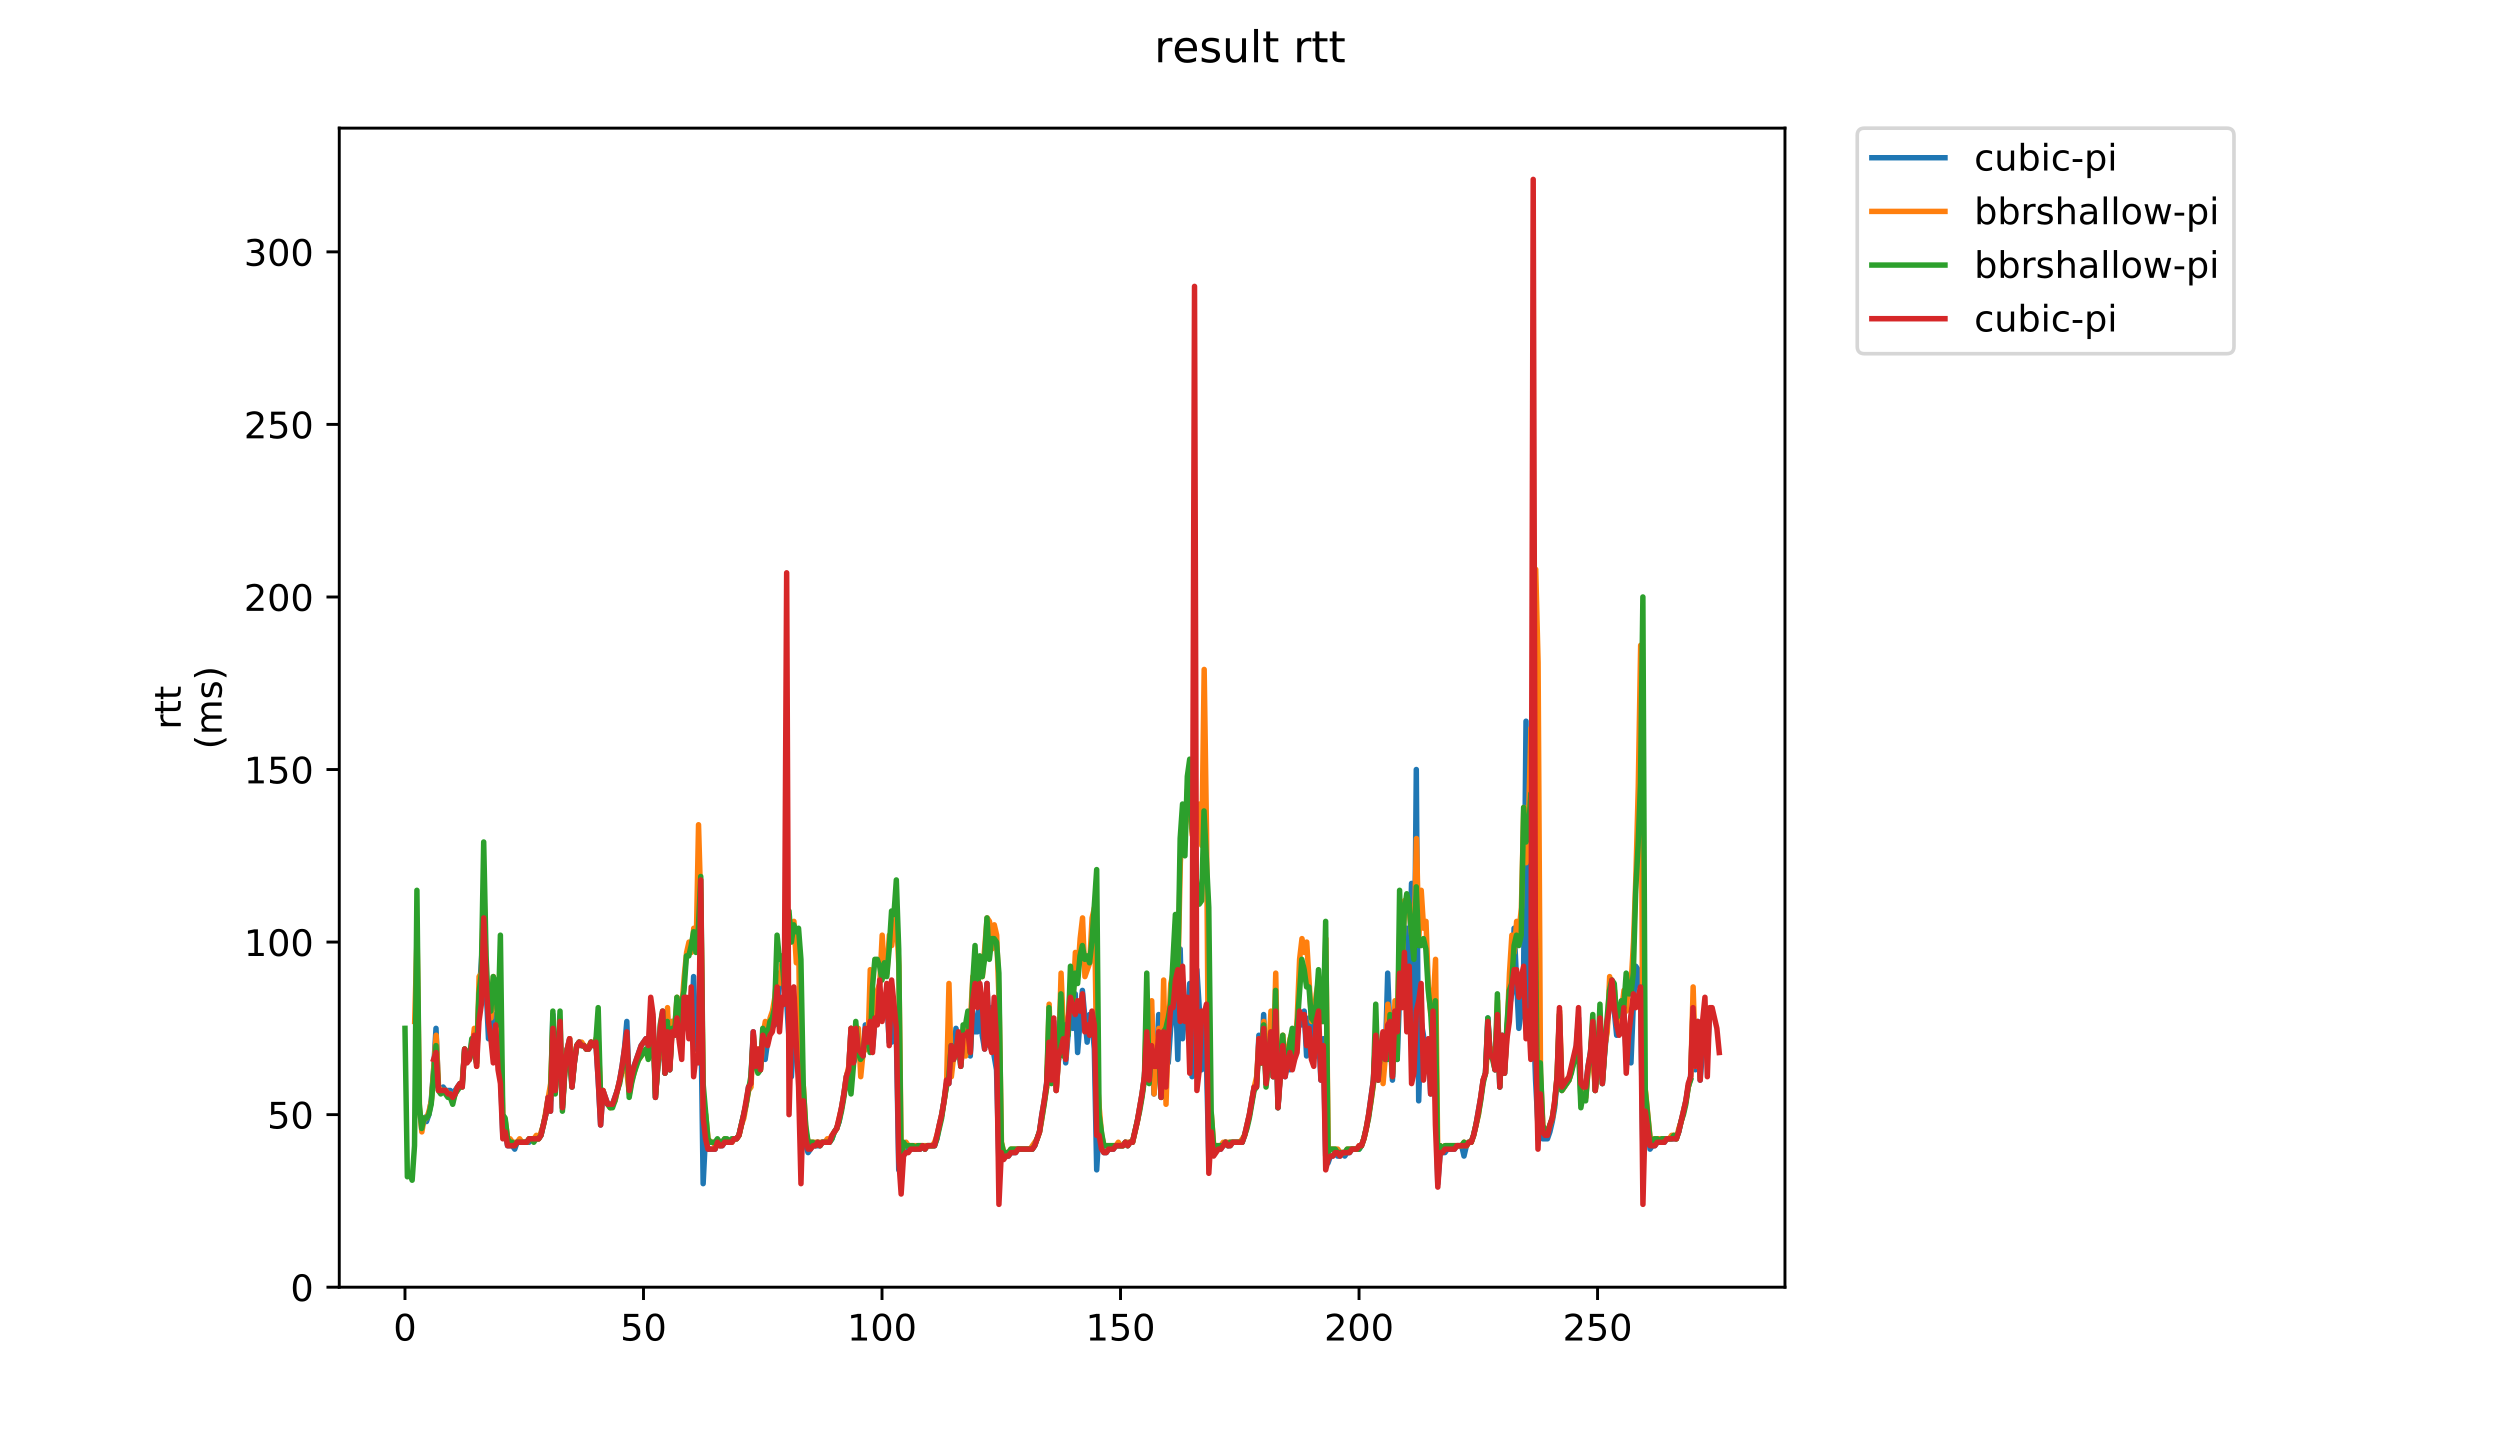 <?xml version="1.0" encoding="utf-8" standalone="no"?>
<!DOCTYPE svg PUBLIC "-//W3C//DTD SVG 1.1//EN"
  "http://www.w3.org/Graphics/SVG/1.1/DTD/svg11.dtd">
<!-- Created with matplotlib (https://matplotlib.org/) -->
<svg height="396pt" version="1.1" viewBox="0 0 684 396" width="684pt" xmlns="http://www.w3.org/2000/svg" xmlns:xlink="http://www.w3.org/1999/xlink">
 <defs>
  <style type="text/css">
*{stroke-linecap:butt;stroke-linejoin:round;}
  </style>
 </defs>
 <g id="figure_1">
  <g id="patch_1">
   <path d="M 0 396 
L 684 396 
L 684 0 
L 0 0 
z
" style="fill:#ffffff;"/>
  </g>
  <g id="axes_1">
   <g id="patch_2">
    <path d="M 92.824 352.174 
L 488.365 352.174 
L 488.365 35.062 
L 92.824 35.062 
z
" style="fill:#ffffff;"/>
   </g>
   <g id="matplotlib.axis_1">
    <g id="xtick_1">
     <g id="line2d_1">
      <defs>
       <path d="M 0 0 
L 0 3.5 
" id="ma189f70951" style="stroke:#000000;stroke-width:0.8;"/>
      </defs>
      <g>
       <use style="stroke:#000000;stroke-width:0.8;" x="110.803" xlink:href="#ma189f70951" y="352.174"/>
      </g>
     </g>
     <g id="text_1">
      <!-- 0 -->
      <defs>
       <path d="M 31.781 66.406 
Q 24.172 66.406 20.328 58.906 
Q 16.5 51.422 16.5 36.375 
Q 16.5 21.391 20.328 13.891 
Q 24.172 6.391 31.781 6.391 
Q 39.453 6.391 43.281 13.891 
Q 47.125 21.391 47.125 36.375 
Q 47.125 51.422 43.281 58.906 
Q 39.453 66.406 31.781 66.406 
z
M 31.781 74.219 
Q 44.047 74.219 50.516 64.516 
Q 56.984 54.828 56.984 36.375 
Q 56.984 17.969 50.516 8.266 
Q 44.047 -1.422 31.781 -1.422 
Q 19.531 -1.422 13.062 8.266 
Q 6.594 17.969 6.594 36.375 
Q 6.594 54.828 13.062 64.516 
Q 19.531 74.219 31.781 74.219 
z
" id="DejaVuSans-48"/>
      </defs>
      <g transform="translate(107.622 366.773)scale(0.1 -0.1)">
       <use xlink:href="#DejaVuSans-48"/>
      </g>
     </g>
    </g>
    <g id="xtick_2">
     <g id="line2d_2">
      <g>
       <use style="stroke:#000000;stroke-width:0.8;" x="176.061" xlink:href="#ma189f70951" y="352.174"/>
      </g>
     </g>
     <g id="text_2">
      <!-- 50 -->
      <defs>
       <path d="M 10.797 72.906 
L 49.516 72.906 
L 49.516 64.594 
L 19.828 64.594 
L 19.828 46.734 
Q 21.969 47.469 24.109 47.828 
Q 26.266 48.188 28.422 48.188 
Q 40.625 48.188 47.75 41.5 
Q 54.891 34.812 54.891 23.391 
Q 54.891 11.625 47.562 5.094 
Q 40.234 -1.422 26.906 -1.422 
Q 22.312 -1.422 17.547 -0.641 
Q 12.797 0.141 7.719 1.703 
L 7.719 11.625 
Q 12.109 9.234 16.797 8.062 
Q 21.484 6.891 26.703 6.891 
Q 35.156 6.891 40.078 11.328 
Q 45.016 15.766 45.016 23.391 
Q 45.016 31 40.078 35.438 
Q 35.156 39.891 26.703 39.891 
Q 22.75 39.891 18.812 39.016 
Q 14.891 38.141 10.797 36.281 
z
" id="DejaVuSans-53"/>
      </defs>
      <g transform="translate(169.698 366.773)scale(0.1 -0.1)">
       <use xlink:href="#DejaVuSans-53"/>
       <use x="63.623" xlink:href="#DejaVuSans-48"/>
      </g>
     </g>
    </g>
    <g id="xtick_3">
     <g id="line2d_3">
      <g>
       <use style="stroke:#000000;stroke-width:0.8;" x="241.319" xlink:href="#ma189f70951" y="352.174"/>
      </g>
     </g>
     <g id="text_3">
      <!-- 100 -->
      <defs>
       <path d="M 12.406 8.297 
L 28.516 8.297 
L 28.516 63.922 
L 10.984 60.406 
L 10.984 69.391 
L 28.422 72.906 
L 38.281 72.906 
L 38.281 8.297 
L 54.391 8.297 
L 54.391 0 
L 12.406 0 
z
" id="DejaVuSans-49"/>
      </defs>
      <g transform="translate(231.775 366.773)scale(0.1 -0.1)">
       <use xlink:href="#DejaVuSans-49"/>
       <use x="63.623" xlink:href="#DejaVuSans-48"/>
       <use x="127.246" xlink:href="#DejaVuSans-48"/>
      </g>
     </g>
    </g>
    <g id="xtick_4">
     <g id="line2d_4">
      <g>
       <use style="stroke:#000000;stroke-width:0.8;" x="306.576" xlink:href="#ma189f70951" y="352.174"/>
      </g>
     </g>
     <g id="text_4">
      <!-- 150 -->
      <g transform="translate(297.032 366.773)scale(0.1 -0.1)">
       <use xlink:href="#DejaVuSans-49"/>
       <use x="63.623" xlink:href="#DejaVuSans-53"/>
       <use x="127.246" xlink:href="#DejaVuSans-48"/>
      </g>
     </g>
    </g>
    <g id="xtick_5">
     <g id="line2d_5">
      <g>
       <use style="stroke:#000000;stroke-width:0.8;" x="371.834" xlink:href="#ma189f70951" y="352.174"/>
      </g>
     </g>
     <g id="text_5">
      <!-- 200 -->
      <defs>
       <path d="M 19.188 8.297 
L 53.609 8.297 
L 53.609 0 
L 7.328 0 
L 7.328 8.297 
Q 12.938 14.109 22.625 23.891 
Q 32.328 33.688 34.812 36.531 
Q 39.547 41.844 41.422 45.531 
Q 43.312 49.219 43.312 52.781 
Q 43.312 58.594 39.234 62.25 
Q 35.156 65.922 28.609 65.922 
Q 23.969 65.922 18.812 64.312 
Q 13.672 62.703 7.812 59.422 
L 7.812 69.391 
Q 13.766 71.781 18.938 73 
Q 24.125 74.219 28.422 74.219 
Q 39.75 74.219 46.484 68.547 
Q 53.219 62.891 53.219 53.422 
Q 53.219 48.922 51.531 44.891 
Q 49.859 40.875 45.406 35.406 
Q 44.188 33.984 37.641 27.219 
Q 31.109 20.453 19.188 8.297 
z
" id="DejaVuSans-50"/>
      </defs>
      <g transform="translate(362.29 366.773)scale(0.1 -0.1)">
       <use xlink:href="#DejaVuSans-50"/>
       <use x="63.623" xlink:href="#DejaVuSans-48"/>
       <use x="127.246" xlink:href="#DejaVuSans-48"/>
      </g>
     </g>
    </g>
    <g id="xtick_6">
     <g id="line2d_6">
      <g>
       <use style="stroke:#000000;stroke-width:0.8;" x="437.092" xlink:href="#ma189f70951" y="352.174"/>
      </g>
     </g>
     <g id="text_6">
      <!-- 250 -->
      <g transform="translate(427.548 366.773)scale(0.1 -0.1)">
       <use xlink:href="#DejaVuSans-50"/>
       <use x="63.623" xlink:href="#DejaVuSans-53"/>
       <use x="127.246" xlink:href="#DejaVuSans-48"/>
      </g>
     </g>
    </g>
   </g>
   <g id="matplotlib.axis_2">
    <g id="ytick_1">
     <g id="line2d_7">
      <defs>
       <path d="M 0 0 
L -3.5 0 
" id="ma5177fcb46" style="stroke:#000000;stroke-width:0.8;"/>
      </defs>
      <g>
       <use style="stroke:#000000;stroke-width:0.8;" x="92.824" xlink:href="#ma5177fcb46" y="352.174"/>
      </g>
     </g>
     <g id="text_7">
      <!-- 0 -->
      <g transform="translate(79.461 355.973)scale(0.1 -0.1)">
       <use xlink:href="#DejaVuSans-48"/>
      </g>
     </g>
    </g>
    <g id="ytick_2">
     <g id="line2d_8">
      <g>
       <use style="stroke:#000000;stroke-width:0.8;" x="92.824" xlink:href="#ma5177fcb46" y="304.964"/>
      </g>
     </g>
     <g id="text_8">
      <!-- 50 -->
      <g transform="translate(73.099 308.763)scale(0.1 -0.1)">
       <use xlink:href="#DejaVuSans-53"/>
       <use x="63.623" xlink:href="#DejaVuSans-48"/>
      </g>
     </g>
    </g>
    <g id="ytick_3">
     <g id="line2d_9">
      <g>
       <use style="stroke:#000000;stroke-width:0.8;" x="92.824" xlink:href="#ma5177fcb46" y="257.754"/>
      </g>
     </g>
     <g id="text_9">
      <!-- 100 -->
      <g transform="translate(66.736 261.553)scale(0.1 -0.1)">
       <use xlink:href="#DejaVuSans-49"/>
       <use x="63.623" xlink:href="#DejaVuSans-48"/>
       <use x="127.246" xlink:href="#DejaVuSans-48"/>
      </g>
     </g>
    </g>
    <g id="ytick_4">
     <g id="line2d_10">
      <g>
       <use style="stroke:#000000;stroke-width:0.8;" x="92.824" xlink:href="#ma5177fcb46" y="210.543"/>
      </g>
     </g>
     <g id="text_10">
      <!-- 150 -->
      <g transform="translate(66.736 214.342)scale(0.1 -0.1)">
       <use xlink:href="#DejaVuSans-49"/>
       <use x="63.623" xlink:href="#DejaVuSans-53"/>
       <use x="127.246" xlink:href="#DejaVuSans-48"/>
      </g>
     </g>
    </g>
    <g id="ytick_5">
     <g id="line2d_11">
      <g>
       <use style="stroke:#000000;stroke-width:0.8;" x="92.824" xlink:href="#ma5177fcb46" y="163.333"/>
      </g>
     </g>
     <g id="text_11">
      <!-- 200 -->
      <g transform="translate(66.736 167.132)scale(0.1 -0.1)">
       <use xlink:href="#DejaVuSans-50"/>
       <use x="63.623" xlink:href="#DejaVuSans-48"/>
       <use x="127.246" xlink:href="#DejaVuSans-48"/>
      </g>
     </g>
    </g>
    <g id="ytick_6">
     <g id="line2d_12">
      <g>
       <use style="stroke:#000000;stroke-width:0.8;" x="92.824" xlink:href="#ma5177fcb46" y="116.123"/>
      </g>
     </g>
     <g id="text_12">
      <!-- 250 -->
      <g transform="translate(66.736 119.922)scale(0.1 -0.1)">
       <use xlink:href="#DejaVuSans-50"/>
       <use x="63.623" xlink:href="#DejaVuSans-53"/>
       <use x="127.246" xlink:href="#DejaVuSans-48"/>
      </g>
     </g>
    </g>
    <g id="ytick_7">
     <g id="line2d_13">
      <g>
       <use style="stroke:#000000;stroke-width:0.8;" x="92.824" xlink:href="#ma5177fcb46" y="68.912"/>
      </g>
     </g>
     <g id="text_13">
      <!-- 300 -->
      <defs>
       <path d="M 40.578 39.312 
Q 47.656 37.797 51.625 33 
Q 55.609 28.219 55.609 21.188 
Q 55.609 10.406 48.188 4.484 
Q 40.766 -1.422 27.094 -1.422 
Q 22.516 -1.422 17.656 -0.516 
Q 12.797 0.391 7.625 2.203 
L 7.625 11.719 
Q 11.719 9.328 16.594 8.109 
Q 21.484 6.891 26.812 6.891 
Q 36.078 6.891 40.938 10.547 
Q 45.797 14.203 45.797 21.188 
Q 45.797 27.641 41.281 31.266 
Q 36.766 34.906 28.719 34.906 
L 20.219 34.906 
L 20.219 43.016 
L 29.109 43.016 
Q 36.375 43.016 40.234 45.922 
Q 44.094 48.828 44.094 54.297 
Q 44.094 59.906 40.109 62.906 
Q 36.141 65.922 28.719 65.922 
Q 24.656 65.922 20.016 65.031 
Q 15.375 64.156 9.812 62.312 
L 9.812 71.094 
Q 15.438 72.656 20.344 73.438 
Q 25.25 74.219 29.594 74.219 
Q 40.828 74.219 47.359 69.109 
Q 53.906 64.016 53.906 55.328 
Q 53.906 49.266 50.438 45.094 
Q 46.969 40.922 40.578 39.312 
z
" id="DejaVuSans-51"/>
      </defs>
      <g transform="translate(66.736 72.712)scale(0.1 -0.1)">
       <use xlink:href="#DejaVuSans-51"/>
       <use x="63.623" xlink:href="#DejaVuSans-48"/>
       <use x="127.246" xlink:href="#DejaVuSans-48"/>
      </g>
     </g>
    </g>
    <g id="text_14">
     <!-- rtt -->
     <defs>
      <path d="M 41.109 46.297 
Q 39.594 47.172 37.812 47.578 
Q 36.031 48 33.891 48 
Q 26.266 48 22.188 43.047 
Q 18.109 38.094 18.109 28.812 
L 18.109 0 
L 9.078 0 
L 9.078 54.688 
L 18.109 54.688 
L 18.109 46.188 
Q 20.953 51.172 25.484 53.578 
Q 30.031 56 36.531 56 
Q 37.453 56 38.578 55.875 
Q 39.703 55.766 41.062 55.516 
z
" id="DejaVuSans-114"/>
      <path d="M 18.312 70.219 
L 18.312 54.688 
L 36.812 54.688 
L 36.812 47.703 
L 18.312 47.703 
L 18.312 18.016 
Q 18.312 11.328 20.141 9.422 
Q 21.969 7.516 27.594 7.516 
L 36.812 7.516 
L 36.812 0 
L 27.594 0 
Q 17.188 0 13.234 3.875 
Q 9.281 7.766 9.281 18.016 
L 9.281 47.703 
L 2.688 47.703 
L 2.688 54.688 
L 9.281 54.688 
L 9.281 70.219 
z
" id="DejaVuSans-116"/>
     </defs>
     <g transform="translate(49.459 199.594)rotate(-90)scale(0.1 -0.1)">
      <use xlink:href="#DejaVuSans-114"/>
      <use x="41.113" xlink:href="#DejaVuSans-116"/>
      <use x="80.322" xlink:href="#DejaVuSans-116"/>
     </g>
     <!-- (ms) -->
     <defs>
      <path d="M 31 75.875 
Q 24.469 64.656 21.281 53.656 
Q 18.109 42.672 18.109 31.391 
Q 18.109 20.125 21.312 9.062 
Q 24.516 -2 31 -13.188 
L 23.188 -13.188 
Q 15.875 -1.703 12.234 9.375 
Q 8.594 20.453 8.594 31.391 
Q 8.594 42.281 12.203 53.312 
Q 15.828 64.359 23.188 75.875 
z
" id="DejaVuSans-40"/>
      <path d="M 52 44.188 
Q 55.375 50.25 60.062 53.125 
Q 64.75 56 71.094 56 
Q 79.641 56 84.281 50.016 
Q 88.922 44.047 88.922 33.016 
L 88.922 0 
L 79.891 0 
L 79.891 32.719 
Q 79.891 40.578 77.094 44.375 
Q 74.312 48.188 68.609 48.188 
Q 61.625 48.188 57.562 43.547 
Q 53.516 38.922 53.516 30.906 
L 53.516 0 
L 44.484 0 
L 44.484 32.719 
Q 44.484 40.625 41.703 44.406 
Q 38.922 48.188 33.109 48.188 
Q 26.219 48.188 22.156 43.531 
Q 18.109 38.875 18.109 30.906 
L 18.109 0 
L 9.078 0 
L 9.078 54.688 
L 18.109 54.688 
L 18.109 46.188 
Q 21.188 51.219 25.484 53.609 
Q 29.781 56 35.688 56 
Q 41.656 56 45.828 52.969 
Q 50 49.953 52 44.188 
z
" id="DejaVuSans-109"/>
      <path d="M 44.281 53.078 
L 44.281 44.578 
Q 40.484 46.531 36.375 47.5 
Q 32.281 48.484 27.875 48.484 
Q 21.188 48.484 17.844 46.438 
Q 14.5 44.391 14.5 40.281 
Q 14.5 37.156 16.891 35.375 
Q 19.281 33.594 26.516 31.984 
L 29.594 31.297 
Q 39.156 29.25 43.188 25.516 
Q 47.219 21.781 47.219 15.094 
Q 47.219 7.469 41.188 3.016 
Q 35.156 -1.422 24.609 -1.422 
Q 20.219 -1.422 15.453 -0.562 
Q 10.688 0.297 5.422 2 
L 5.422 11.281 
Q 10.406 8.688 15.234 7.391 
Q 20.062 6.109 24.812 6.109 
Q 31.156 6.109 34.562 8.281 
Q 37.984 10.453 37.984 14.406 
Q 37.984 18.062 35.516 20.016 
Q 33.062 21.969 24.703 23.781 
L 21.578 24.516 
Q 13.234 26.266 9.516 29.906 
Q 5.812 33.547 5.812 39.891 
Q 5.812 47.609 11.281 51.797 
Q 16.75 56 26.812 56 
Q 31.781 56 36.172 55.266 
Q 40.578 54.547 44.281 53.078 
z
" id="DejaVuSans-115"/>
      <path d="M 8.016 75.875 
L 15.828 75.875 
Q 23.141 64.359 26.781 53.312 
Q 30.422 42.281 30.422 31.391 
Q 30.422 20.453 26.781 9.375 
Q 23.141 -1.703 15.828 -13.188 
L 8.016 -13.188 
Q 14.5 -2 17.703 9.062 
Q 20.906 20.125 20.906 31.391 
Q 20.906 42.672 17.703 53.656 
Q 14.5 64.656 8.016 75.875 
z
" id="DejaVuSans-41"/>
     </defs>
     <g transform="translate(60.657 204.995)rotate(-90)scale(0.1 -0.1)">
      <use xlink:href="#DejaVuSans-40"/>
      <use x="39.014" xlink:href="#DejaVuSans-109"/>
      <use x="136.426" xlink:href="#DejaVuSans-115"/>
      <use x="188.525" xlink:href="#DejaVuSans-41"/>
     </g>
    </g>
   </g>
   <g id="line2d_14">
    <path clip-path="url(#p3d939230ad)" d="M 116.028 305.908 
L 116.68 306.852 
L 117.333 304.964 
L 117.985 301.187 
L 118.638 292.689 
L 119.29 281.359 
L 119.943 297.41 
L 120.596 298.354 
L 121.248 297.41 
L 121.901 298.354 
L 123.206 298.354 
L 123.859 300.243 
L 124.511 298.354 
L 125.816 296.466 
L 126.469 296.466 
L 127.121 287.024 
L 127.774 287.968 
L 128.427 289.857 
L 129.079 285.136 
L 129.732 283.247 
L 130.384 290.801 
L 131.037 272.861 
L 131.689 263.419 
L 132.342 252.088 
L 132.995 270.028 
L 133.647 284.191 
L 134.3 281.359 
L 134.952 277.582 
L 135.605 286.08 
L 136.257 290.801 
L 136.91 292.689 
L 137.563 310.629 
L 138.215 309.685 
L 138.868 313.462 
L 140.173 313.462 
L 140.826 314.406 
L 141.478 312.518 
L 144.741 312.518 
L 145.394 311.573 
L 147.351 311.573 
L 148.004 310.629 
L 149.309 304.964 
L 149.962 300.243 
L 150.614 304.02 
L 151.267 277.582 
L 151.919 298.354 
L 152.572 288.912 
L 153.224 284.191 
L 153.877 303.075 
L 154.53 292.689 
L 155.182 287.024 
L 155.835 284.191 
L 156.487 297.41 
L 157.14 290.801 
L 157.793 286.08 
L 158.445 285.136 
L 159.098 286.08 
L 159.75 286.08 
L 160.403 287.024 
L 161.055 287.024 
L 161.708 285.136 
L 162.361 286.08 
L 163.013 285.136 
L 163.666 295.522 
L 164.318 307.796 
L 164.971 298.354 
L 166.276 302.131 
L 167.581 302.131 
L 168.886 298.354 
L 169.539 295.522 
L 170.192 291.745 
L 170.844 287.024 
L 171.497 279.47 
L 172.149 298.354 
L 172.802 294.578 
L 173.454 291.745 
L 175.412 286.08 
L 176.717 284.191 
L 177.37 286.08 
L 178.022 285.136 
L 178.675 278.526 
L 179.328 300.243 
L 179.98 291.745 
L 180.633 287.024 
L 181.285 277.582 
L 181.938 293.633 
L 182.59 277.582 
L 183.243 292.689 
L 183.896 279.47 
L 184.548 282.303 
L 185.201 275.693 
L 185.853 284.191 
L 187.159 273.805 
L 187.811 280.414 
L 188.464 282.303 
L 189.116 282.303 
L 189.769 267.196 
L 190.421 287.024 
L 191.074 280.414 
L 191.727 276.638 
L 192.379 323.848 
L 193.032 310.629 
L 193.684 314.406 
L 195.642 314.406 
L 196.295 312.518 
L 196.947 313.462 
L 197.6 313.462 
L 198.252 312.518 
L 200.21 312.518 
L 200.863 311.573 
L 201.515 311.573 
L 202.168 310.629 
L 204.126 302.131 
L 204.778 297.41 
L 205.431 296.466 
L 206.083 282.303 
L 206.736 291.745 
L 207.388 287.968 
L 208.041 292.689 
L 208.694 284.191 
L 209.346 289.857 
L 209.999 285.136 
L 210.651 279.47 
L 211.304 280.414 
L 211.956 280.414 
L 213.262 270.028 
L 213.914 267.196 
L 214.567 268.14 
L 215.219 273.805 
L 216.524 294.578 
L 217.177 283.247 
L 217.83 278.526 
L 218.482 291.745 
L 219.135 312.518 
L 219.787 304.964 
L 220.44 313.462 
L 221.093 315.35 
L 222.398 313.462 
L 224.355 313.462 
L 225.008 312.518 
L 226.966 312.518 
L 227.618 311.573 
L 228.271 309.685 
L 228.923 308.741 
L 229.576 306.852 
L 230.881 299.299 
L 231.534 294.578 
L 232.186 292.689 
L 232.839 281.359 
L 233.491 290.801 
L 234.797 287.024 
L 235.449 288.912 
L 236.102 288.912 
L 236.754 280.414 
L 237.407 286.08 
L 238.06 280.414 
L 238.712 287.024 
L 239.365 279.47 
L 240.017 276.638 
L 240.67 272.861 
L 241.322 275.693 
L 241.975 273.805 
L 242.628 272.861 
L 243.28 285.136 
L 243.933 285.136 
L 244.585 279.47 
L 245.238 283.247 
L 245.89 320.071 
L 246.543 321.015 
L 247.196 315.35 
L 247.848 314.406 
L 251.764 314.406 
L 252.416 313.462 
L 253.069 314.406 
L 253.721 313.462 
L 255.679 313.462 
L 256.332 311.573 
L 256.984 307.796 
L 257.637 304.964 
L 258.289 301.187 
L 258.942 296.466 
L 259.595 296.466 
L 260.247 286.08 
L 260.9 289.857 
L 261.552 281.359 
L 262.205 284.191 
L 262.857 291.745 
L 263.51 285.136 
L 264.815 283.247 
L 265.468 288.912 
L 266.12 276.638 
L 266.773 282.303 
L 267.426 282.303 
L 268.078 270.972 
L 268.731 283.247 
L 269.383 287.024 
L 270.036 269.084 
L 270.688 286.08 
L 271.341 275.693 
L 271.994 288.912 
L 272.646 292.689 
L 273.299 318.183 
L 273.951 314.406 
L 274.604 316.294 
L 275.909 316.294 
L 276.562 315.35 
L 277.867 315.35 
L 278.519 314.406 
L 282.435 314.406 
L 283.087 313.462 
L 284.393 309.685 
L 285.045 304.964 
L 285.698 301.187 
L 286.35 296.466 
L 287.003 285.136 
L 287.655 295.522 
L 288.308 279.47 
L 288.961 298.354 
L 289.613 289.857 
L 290.266 273.805 
L 290.918 280.414 
L 291.571 290.801 
L 292.876 275.693 
L 293.529 281.359 
L 294.181 271.917 
L 294.834 287.968 
L 296.139 270.972 
L 297.444 285.136 
L 298.097 277.582 
L 298.749 279.47 
L 299.402 287.024 
L 300.054 320.071 
L 300.707 308.741 
L 301.36 313.462 
L 302.012 315.35 
L 302.665 315.35 
L 303.317 314.406 
L 304.622 314.406 
L 305.275 313.462 
L 307.233 313.462 
L 307.885 312.518 
L 308.538 313.462 
L 309.19 312.518 
L 309.843 312.518 
L 311.148 306.852 
L 312.453 299.299 
L 313.106 294.578 
L 313.758 284.191 
L 314.411 295.522 
L 315.064 277.582 
L 315.716 299.299 
L 316.369 291.745 
L 317.021 277.582 
L 317.674 300.243 
L 318.327 288.912 
L 318.979 280.414 
L 319.632 290.801 
L 320.284 281.359 
L 320.937 276.638 
L 321.589 270.028 
L 322.242 289.857 
L 322.895 259.642 
L 323.547 284.191 
L 324.2 275.693 
L 324.852 278.526 
L 325.505 269.084 
L 326.157 294.578 
L 326.81 293.633 
L 327.463 265.307 
L 328.115 275.693 
L 328.768 292.689 
L 329.42 279.47 
L 330.073 289.857 
L 330.725 317.239 
L 331.378 309.685 
L 332.031 315.35 
L 332.683 314.406 
L 333.988 314.406 
L 335.294 312.518 
L 335.946 313.462 
L 336.599 313.462 
L 337.251 312.518 
L 339.862 312.518 
L 340.514 310.629 
L 341.819 304.964 
L 343.124 297.41 
L 343.777 297.41 
L 344.43 283.247 
L 345.082 290.801 
L 345.735 277.582 
L 346.387 296.466 
L 347.04 288.912 
L 347.693 283.247 
L 348.345 294.578 
L 348.998 274.749 
L 349.65 303.075 
L 350.303 293.633 
L 350.955 286.08 
L 351.608 294.578 
L 352.261 289.857 
L 352.913 292.689 
L 353.566 284.191 
L 354.218 288.912 
L 355.523 277.582 
L 356.176 280.414 
L 356.829 276.638 
L 357.481 288.912 
L 358.134 278.526 
L 358.786 283.247 
L 359.439 279.47 
L 360.091 288.912 
L 360.744 282.303 
L 361.397 295.522 
L 362.049 284.191 
L 362.702 316.294 
L 363.354 318.183 
L 364.007 316.294 
L 364.66 316.294 
L 365.312 315.35 
L 365.965 316.294 
L 366.617 316.294 
L 367.27 315.35 
L 367.922 316.294 
L 368.575 315.35 
L 369.228 315.35 
L 369.88 314.406 
L 371.838 314.406 
L 372.49 313.462 
L 373.143 311.573 
L 373.796 308.741 
L 374.448 304.964 
L 375.753 295.522 
L 376.406 284.191 
L 377.058 295.522 
L 377.711 287.024 
L 378.364 287.968 
L 379.016 289.857 
L 379.669 266.251 
L 380.321 283.247 
L 380.974 295.522 
L 381.627 282.303 
L 382.279 289.857 
L 382.932 271.917 
L 383.584 265.307 
L 384.237 260.586 
L 384.889 253.977 
L 385.542 266.251 
L 386.195 241.702 
L 386.847 282.303 
L 387.5 210.543 
L 388.152 301.187 
L 388.805 279.47 
L 389.457 283.247 
L 390.11 290.801 
L 390.763 286.08 
L 391.415 299.299 
L 392.068 284.191 
L 392.72 293.633 
L 393.373 323.848 
L 394.025 315.35 
L 395.331 315.35 
L 395.983 314.406 
L 397.941 314.406 
L 398.594 313.462 
L 399.899 313.462 
L 400.551 316.294 
L 401.204 313.462 
L 401.856 312.518 
L 402.509 312.518 
L 403.162 310.629 
L 403.814 307.796 
L 405.119 300.243 
L 405.772 295.522 
L 406.424 293.633 
L 407.077 278.526 
L 407.73 288.912 
L 408.382 287.968 
L 409.035 292.689 
L 409.687 276.638 
L 410.34 297.41 
L 410.992 283.247 
L 411.645 293.633 
L 412.298 281.359 
L 412.95 275.693 
L 413.603 271.917 
L 414.255 253.977 
L 415.561 281.359 
L 416.213 276.638 
L 416.866 265.307 
L 417.518 197.324 
L 418.171 278.526 
L 418.823 280.414 
L 419.476 276.638 
L 420.129 295.522 
L 420.781 307.796 
L 421.434 296.466 
L 422.086 311.573 
L 423.391 311.573 
L 424.044 309.685 
L 424.697 306.852 
L 425.349 303.075 
L 426.654 288.912 
L 427.307 298.354 
L 429.265 295.522 
L 431.222 287.024 
L 431.875 278.526 
L 432.528 301.187 
L 433.18 297.41 
L 433.833 297.41 
L 434.485 291.745 
L 435.138 287.968 
L 435.79 281.359 
L 436.443 298.354 
L 437.096 291.745 
L 437.748 280.414 
L 438.401 296.466 
L 439.053 287.968 
L 440.358 273.805 
L 441.011 271.917 
L 441.664 276.638 
L 442.316 283.247 
L 442.969 280.414 
L 443.621 280.414 
L 444.274 276.638 
L 444.927 288.912 
L 445.579 283.247 
L 446.232 290.801 
L 446.884 274.749 
L 447.537 264.363 
L 448.189 265.307 
L 448.842 271.917 
L 449.495 315.35 
L 450.147 300.243 
L 450.8 308.741 
L 451.452 314.406 
L 452.105 313.462 
L 452.757 313.462 
L 453.41 312.518 
L 455.368 312.518 
L 456.02 311.573 
L 458.631 311.573 
L 459.283 309.685 
L 461.241 301.187 
L 461.894 297.41 
L 462.546 294.578 
L 463.199 276.638 
L 463.851 292.689 
L 464.504 279.47 
L 465.156 295.522 
L 466.462 279.47 
L 467.114 288.912 
L 467.767 276.638 
L 467.767 276.638 
" style="fill:none;stroke:#1f77b4;stroke-linecap:square;stroke-width:1.5;"/>
   </g>
   <g id="line2d_15">
    <path clip-path="url(#p3d939230ad)" d="M 113.46 279.47 
L 114.113 255.865 
L 114.766 303.075 
L 115.418 309.685 
L 116.071 305.908 
L 116.723 305.908 
L 117.376 304.02 
L 118.028 301.187 
L 119.334 283.247 
L 119.986 297.41 
L 120.639 298.354 
L 121.944 298.354 
L 122.596 299.299 
L 123.249 299.299 
L 123.902 301.187 
L 125.207 297.41 
L 125.859 297.41 
L 126.512 295.522 
L 127.164 287.024 
L 127.817 288.912 
L 128.47 288.912 
L 129.122 287.024 
L 129.775 281.359 
L 130.427 291.745 
L 131.08 267.196 
L 131.733 266.251 
L 132.385 242.646 
L 133.038 269.084 
L 133.69 275.693 
L 134.343 278.526 
L 134.995 267.196 
L 135.648 270.028 
L 136.301 281.359 
L 136.953 282.303 
L 137.606 306.852 
L 138.258 306.852 
L 138.911 311.573 
L 139.563 311.573 
L 140.216 312.518 
L 141.521 312.518 
L 142.174 311.573 
L 142.826 312.518 
L 144.131 312.518 
L 144.784 311.573 
L 146.089 311.573 
L 146.742 310.629 
L 147.394 311.573 
L 148.7 307.796 
L 150.657 296.466 
L 151.31 279.47 
L 151.962 297.41 
L 152.615 288.912 
L 153.268 284.191 
L 153.92 302.131 
L 154.573 291.745 
L 155.225 287.024 
L 155.878 284.191 
L 156.53 296.466 
L 157.183 289.857 
L 157.836 286.08 
L 158.488 285.136 
L 159.141 285.136 
L 160.446 287.024 
L 161.751 285.136 
L 162.404 286.08 
L 163.056 284.191 
L 163.709 285.136 
L 164.361 301.187 
L 165.014 298.354 
L 165.667 301.187 
L 166.972 303.075 
L 168.277 301.187 
L 170.235 292.689 
L 170.887 287.968 
L 172.192 299.299 
L 172.845 295.522 
L 173.497 293.633 
L 174.15 290.801 
L 176.76 287.024 
L 177.413 288.912 
L 178.065 287.024 
L 178.718 281.359 
L 179.371 299.299 
L 180.023 290.801 
L 180.676 287.968 
L 181.328 279.47 
L 181.981 291.745 
L 182.634 275.693 
L 183.286 291.745 
L 183.939 279.47 
L 184.591 281.359 
L 185.244 272.861 
L 185.896 282.303 
L 186.549 275.693 
L 187.202 267.196 
L 187.854 260.586 
L 188.507 257.754 
L 189.159 260.586 
L 189.812 253.977 
L 190.464 259.642 
L 191.117 225.651 
L 191.77 248.311 
L 192.422 303.075 
L 193.075 304.964 
L 193.727 311.573 
L 194.38 312.518 
L 195.033 312.518 
L 195.685 313.462 
L 196.338 312.518 
L 196.99 313.462 
L 198.295 311.573 
L 198.948 312.518 
L 200.253 312.518 
L 200.906 311.573 
L 201.558 311.573 
L 202.211 310.629 
L 202.863 307.796 
L 203.516 305.908 
L 204.821 298.354 
L 205.474 297.41 
L 206.126 283.247 
L 206.779 291.745 
L 207.431 287.024 
L 208.084 292.689 
L 208.737 283.247 
L 209.389 279.47 
L 210.042 285.136 
L 210.694 278.526 
L 211.347 276.638 
L 212 272.861 
L 212.652 266.251 
L 213.305 269.084 
L 213.957 263.419 
L 214.61 267.196 
L 215.262 252.088 
L 215.915 255.865 
L 216.568 255.865 
L 217.22 252.088 
L 217.873 263.419 
L 218.525 257.754 
L 219.178 314.406 
L 219.83 297.41 
L 220.483 309.685 
L 221.136 312.518 
L 225.704 312.518 
L 226.356 311.573 
L 227.009 311.573 
L 228.967 308.741 
L 230.272 303.075 
L 230.924 299.299 
L 231.577 294.578 
L 232.229 291.745 
L 232.882 281.359 
L 233.535 289.857 
L 234.187 285.136 
L 234.84 281.359 
L 235.492 294.578 
L 236.145 287.968 
L 236.797 287.024 
L 237.45 287.024 
L 238.103 265.307 
L 238.755 286.08 
L 239.408 275.693 
L 240.06 270.972 
L 240.713 269.084 
L 241.365 255.865 
L 242.018 267.196 
L 242.671 266.251 
L 243.323 255.865 
L 243.976 258.698 
L 244.628 253.033 
L 245.281 251.144 
L 245.934 264.363 
L 246.586 317.239 
L 247.239 313.462 
L 247.891 312.518 
L 248.544 313.462 
L 255.07 313.462 
L 255.722 312.518 
L 256.375 310.629 
L 257.68 304.964 
L 258.332 301.187 
L 258.985 296.466 
L 259.638 269.084 
L 260.29 294.578 
L 260.943 288.912 
L 261.595 287.968 
L 262.248 285.136 
L 262.901 290.801 
L 263.553 286.08 
L 264.206 288.912 
L 264.858 279.47 
L 265.511 279.47 
L 266.163 267.196 
L 266.816 266.251 
L 267.469 270.972 
L 268.121 262.475 
L 268.774 267.196 
L 270.079 251.144 
L 270.731 252.088 
L 271.384 259.642 
L 272.037 253.033 
L 272.689 255.865 
L 273.342 273.805 
L 273.994 312.518 
L 274.647 315.35 
L 275.952 315.35 
L 276.605 314.406 
L 281.825 314.406 
L 283.783 311.573 
L 284.436 309.685 
L 285.088 305.908 
L 285.741 301.187 
L 286.393 297.41 
L 287.046 274.749 
L 287.698 295.522 
L 288.351 281.359 
L 289.004 298.354 
L 289.656 288.912 
L 290.309 266.251 
L 290.961 282.303 
L 291.614 288.912 
L 292.919 269.084 
L 293.572 273.805 
L 294.224 260.586 
L 294.877 266.251 
L 295.529 256.809 
L 296.182 251.144 
L 296.835 267.196 
L 298.14 263.419 
L 298.792 251.144 
L 299.445 248.311 
L 300.097 293.633 
L 300.75 303.075 
L 301.403 310.629 
L 302.055 313.462 
L 305.318 313.462 
L 305.971 312.518 
L 306.623 313.462 
L 307.276 313.462 
L 307.928 312.518 
L 309.886 312.518 
L 311.191 306.852 
L 312.496 299.299 
L 313.149 294.578 
L 313.802 273.805 
L 314.454 295.522 
L 315.107 273.805 
L 315.759 299.299 
L 317.064 281.359 
L 317.717 299.299 
L 318.37 268.14 
L 319.022 302.131 
L 319.675 282.303 
L 320.327 269.084 
L 320.98 266.251 
L 321.632 253.033 
L 322.285 266.251 
L 322.938 236.037 
L 323.59 223.762 
L 324.243 226.595 
L 324.895 216.208 
L 325.548 220.929 
L 326.201 228.483 
L 326.853 225.651 
L 327.506 224.706 
L 328.158 219.985 
L 328.811 231.316 
L 329.463 183.161 
L 330.116 228.483 
L 330.769 313.462 
L 331.421 304.964 
L 332.074 313.462 
L 334.031 313.462 
L 334.684 312.518 
L 339.252 312.518 
L 340.557 310.629 
L 341.862 304.964 
L 343.168 297.41 
L 343.82 294.578 
L 344.473 284.191 
L 345.125 290.801 
L 345.778 279.47 
L 346.43 296.466 
L 347.083 288.912 
L 347.736 276.638 
L 348.388 292.689 
L 349.041 266.251 
L 349.693 302.131 
L 350.998 283.247 
L 351.651 293.633 
L 352.304 287.968 
L 352.956 284.191 
L 353.609 282.303 
L 354.261 287.968 
L 354.914 278.526 
L 355.567 262.475 
L 356.219 256.809 
L 356.872 260.586 
L 357.524 257.754 
L 358.829 279.47 
L 359.482 278.526 
L 360.135 271.917 
L 360.787 268.14 
L 361.44 279.47 
L 362.092 279.47 
L 362.745 256.809 
L 363.397 314.406 
L 366.008 314.406 
L 366.66 315.35 
L 367.965 315.35 
L 368.618 314.406 
L 371.228 314.406 
L 371.881 313.462 
L 372.534 313.462 
L 373.186 311.573 
L 373.839 308.741 
L 375.144 301.187 
L 375.796 296.466 
L 376.449 285.136 
L 377.102 294.578 
L 377.754 286.08 
L 378.407 296.466 
L 379.059 288.912 
L 379.712 274.749 
L 380.364 279.47 
L 381.017 293.633 
L 381.67 273.805 
L 382.322 279.47 
L 382.975 254.921 
L 383.627 265.307 
L 384.28 246.423 
L 384.932 249.256 
L 385.585 249.256 
L 386.238 255.865 
L 386.89 257.754 
L 387.543 229.427 
L 388.195 256.809 
L 388.848 243.59 
L 389.501 253.977 
L 390.153 252.088 
L 390.806 270.028 
L 391.458 277.582 
L 392.111 274.749 
L 392.763 262.475 
L 393.416 320.071 
L 394.069 313.462 
L 394.721 314.406 
L 395.374 313.462 
L 399.942 313.462 
L 400.594 312.518 
L 401.247 313.462 
L 401.899 312.518 
L 402.552 312.518 
L 403.205 310.629 
L 404.51 304.964 
L 405.815 295.522 
L 406.468 293.633 
L 407.12 286.08 
L 407.773 288.912 
L 408.425 287.024 
L 409.078 291.745 
L 409.73 273.805 
L 410.383 296.466 
L 411.036 284.191 
L 411.688 292.689 
L 412.341 282.303 
L 412.993 266.251 
L 413.646 255.865 
L 414.298 260.586 
L 414.951 252.088 
L 415.604 254.921 
L 416.256 248.311 
L 416.909 220.929 
L 417.561 236.037 
L 418.214 223.762 
L 418.866 199.213 
L 419.519 199.213 
L 420.172 155.779 
L 420.824 181.273 
L 421.477 293.633 
L 422.129 307.796 
L 422.782 309.685 
L 423.435 309.685 
L 424.74 305.908 
L 425.392 301.187 
L 426.045 294.578 
L 426.697 276.638 
L 427.35 298.354 
L 429.308 295.522 
L 429.96 292.689 
L 430.613 290.801 
L 431.265 287.968 
L 431.918 280.414 
L 432.571 302.131 
L 433.223 299.299 
L 433.876 300.243 
L 434.528 292.689 
L 435.181 288.912 
L 435.833 289.857 
L 436.486 298.354 
L 437.139 291.745 
L 437.791 277.582 
L 438.444 295.522 
L 439.096 286.08 
L 439.749 282.303 
L 440.402 267.196 
L 441.054 270.972 
L 441.707 270.972 
L 442.359 280.414 
L 443.664 276.638 
L 444.317 270.972 
L 444.97 276.638 
L 445.622 267.196 
L 446.275 269.084 
L 446.927 257.754 
L 447.58 239.814 
L 448.232 215.264 
L 448.885 176.552 
L 449.538 304.02 
L 450.19 298.354 
L 451.495 311.573 
L 456.716 311.573 
L 457.369 310.629 
L 458.021 310.629 
L 458.674 311.573 
L 459.326 308.741 
L 459.979 306.852 
L 461.284 301.187 
L 461.937 297.41 
L 462.589 294.578 
L 463.242 270.028 
L 463.894 291.745 
L 464.547 280.414 
L 465.199 294.578 
L 465.199 294.578 
" style="fill:none;stroke:#ff7f0e;stroke-linecap:square;stroke-width:1.5;"/>
   </g>
   <g id="line2d_16">
    <path clip-path="url(#p3d939230ad)" d="M 110.803 281.359 
L 111.456 321.96 
L 112.108 321.015 
L 112.761 322.904 
L 113.413 313.462 
L 114.066 243.59 
L 114.719 302.131 
L 115.371 308.741 
L 116.024 305.908 
L 116.676 305.908 
L 117.329 304.964 
L 117.981 302.131 
L 119.287 286.08 
L 119.939 298.354 
L 120.592 299.299 
L 121.244 298.354 
L 122.549 300.243 
L 123.202 300.243 
L 123.855 302.131 
L 124.507 299.299 
L 125.812 297.41 
L 126.465 297.41 
L 127.117 287.024 
L 127.77 288.912 
L 128.423 289.857 
L 129.075 284.191 
L 129.728 287.968 
L 130.38 290.801 
L 131.033 271.917 
L 131.686 266.251 
L 132.338 230.372 
L 132.991 261.53 
L 133.643 275.693 
L 134.296 276.638 
L 134.948 267.196 
L 135.601 269.084 
L 136.254 280.414 
L 136.906 255.865 
L 137.559 304.964 
L 138.211 305.908 
L 138.864 311.573 
L 139.516 312.518 
L 140.169 312.518 
L 140.822 313.462 
L 141.474 312.518 
L 144.084 312.518 
L 144.737 311.573 
L 145.39 311.573 
L 146.042 312.518 
L 146.695 311.573 
L 147.347 311.573 
L 148 310.629 
L 149.305 304.964 
L 149.958 301.187 
L 150.61 301.187 
L 151.263 276.638 
L 151.915 299.299 
L 152.568 289.857 
L 153.221 276.638 
L 153.873 304.02 
L 154.526 293.633 
L 155.178 287.024 
L 155.831 289.857 
L 156.483 297.41 
L 157.136 290.801 
L 157.789 286.08 
L 158.441 285.136 
L 159.094 286.08 
L 159.746 286.08 
L 160.399 287.024 
L 161.052 287.024 
L 161.704 285.136 
L 162.357 286.08 
L 163.009 285.136 
L 163.662 275.693 
L 164.314 300.243 
L 164.967 299.299 
L 165.62 301.187 
L 166.925 303.075 
L 167.577 303.075 
L 168.23 301.187 
L 168.882 298.354 
L 169.535 296.466 
L 171.493 285.136 
L 172.145 300.243 
L 172.798 296.466 
L 173.45 293.633 
L 174.756 289.857 
L 176.713 287.024 
L 177.366 289.857 
L 178.019 287.024 
L 178.671 280.414 
L 179.324 300.243 
L 179.976 291.745 
L 180.629 280.414 
L 181.281 276.638 
L 181.934 293.633 
L 182.587 279.47 
L 183.239 292.689 
L 183.892 281.359 
L 184.544 283.247 
L 185.197 272.861 
L 185.849 282.303 
L 186.502 274.749 
L 187.155 270.972 
L 187.807 261.53 
L 188.46 261.53 
L 189.112 258.698 
L 189.765 254.921 
L 190.417 260.586 
L 191.07 253.977 
L 191.723 239.814 
L 192.375 296.466 
L 193.68 311.573 
L 194.333 312.518 
L 195.638 312.518 
L 196.291 311.573 
L 196.943 312.518 
L 197.596 312.518 
L 198.248 311.573 
L 198.901 311.573 
L 199.554 312.518 
L 200.206 311.573 
L 201.511 311.573 
L 202.164 310.629 
L 204.122 302.131 
L 205.427 294.578 
L 206.079 284.191 
L 206.732 291.745 
L 207.384 293.633 
L 208.037 292.689 
L 208.69 281.359 
L 209.995 283.247 
L 210.647 279.47 
L 211.3 278.526 
L 211.953 275.693 
L 212.605 255.865 
L 213.258 262.475 
L 213.91 261.53 
L 214.563 270.028 
L 215.868 249.256 
L 216.521 257.754 
L 217.173 253.033 
L 217.826 254.921 
L 218.478 253.977 
L 219.131 262.475 
L 219.783 297.41 
L 220.436 307.796 
L 221.089 312.518 
L 222.394 312.518 
L 223.046 313.462 
L 223.699 312.518 
L 224.351 313.462 
L 225.004 312.518 
L 226.962 312.518 
L 227.614 311.573 
L 228.267 309.685 
L 228.92 308.741 
L 229.572 306.852 
L 230.225 304.02 
L 230.877 300.243 
L 231.53 295.522 
L 232.182 294.578 
L 232.835 299.299 
L 233.488 291.745 
L 234.14 279.47 
L 234.793 287.968 
L 235.445 289.857 
L 236.098 288.912 
L 236.75 282.303 
L 237.403 283.247 
L 238.056 287.968 
L 238.708 270.028 
L 239.361 262.475 
L 240.013 262.475 
L 240.666 264.363 
L 241.319 268.14 
L 241.971 263.419 
L 242.624 267.196 
L 243.276 259.642 
L 243.929 249.256 
L 244.581 250.2 
L 245.234 240.758 
L 245.887 259.642 
L 246.539 318.183 
L 247.192 312.518 
L 247.844 313.462 
L 249.802 313.462 
L 250.455 314.406 
L 251.107 313.462 
L 252.412 313.462 
L 253.065 314.406 
L 253.717 313.462 
L 255.675 313.462 
L 256.328 311.573 
L 257.633 305.908 
L 258.286 301.187 
L 258.938 297.41 
L 259.591 294.578 
L 260.243 286.08 
L 260.896 289.857 
L 261.548 287.968 
L 262.201 283.247 
L 262.854 291.745 
L 263.506 280.414 
L 264.159 280.414 
L 264.811 276.638 
L 265.464 287.968 
L 266.116 269.084 
L 266.769 258.698 
L 267.422 271.917 
L 268.074 261.53 
L 268.727 267.196 
L 269.379 262.475 
L 270.032 251.144 
L 270.684 262.475 
L 271.337 256.809 
L 271.99 256.809 
L 272.642 257.754 
L 273.295 266.251 
L 273.947 312.518 
L 274.6 315.35 
L 275.905 315.35 
L 276.558 314.406 
L 282.431 314.406 
L 283.083 313.462 
L 284.389 309.685 
L 285.694 302.131 
L 286.346 297.41 
L 286.999 275.693 
L 287.651 296.466 
L 288.304 287.024 
L 288.957 291.745 
L 289.609 289.857 
L 290.262 271.917 
L 290.914 288.912 
L 291.567 280.414 
L 292.22 283.247 
L 292.872 264.363 
L 293.525 273.805 
L 294.177 266.251 
L 294.83 269.084 
L 295.482 261.53 
L 296.135 258.698 
L 296.788 262.475 
L 297.44 261.53 
L 298.093 263.419 
L 298.745 257.754 
L 300.05 237.925 
L 300.703 304.964 
L 301.356 309.685 
L 302.008 313.462 
L 307.229 313.462 
L 307.881 312.518 
L 308.534 313.462 
L 309.187 312.518 
L 309.839 312.518 
L 311.797 304.02 
L 312.449 300.243 
L 313.102 295.522 
L 313.755 266.251 
L 314.407 296.466 
L 315.06 287.024 
L 315.712 290.801 
L 316.365 291.745 
L 317.017 287.024 
L 317.67 300.243 
L 318.323 282.303 
L 318.975 281.359 
L 319.628 278.526 
L 320.28 274.749 
L 321.586 250.2 
L 322.238 266.251 
L 322.891 229.427 
L 323.543 219.985 
L 324.196 234.148 
L 324.848 212.432 
L 325.501 207.711 
L 326.154 226.595 
L 326.806 233.204 
L 327.459 242.646 
L 328.111 247.367 
L 328.764 246.423 
L 329.416 221.874 
L 330.722 248.311 
L 331.374 304.02 
L 332.027 313.462 
L 334.637 313.462 
L 335.29 312.518 
L 335.942 313.462 
L 336.595 312.518 
L 339.858 312.518 
L 341.163 308.741 
L 341.815 305.908 
L 343.121 298.354 
L 343.773 297.41 
L 344.426 287.024 
L 345.078 290.801 
L 345.731 280.414 
L 346.383 297.41 
L 347.689 283.247 
L 348.341 294.578 
L 348.994 270.972 
L 349.646 303.075 
L 350.951 283.247 
L 351.604 293.633 
L 352.257 290.801 
L 352.909 285.136 
L 353.562 281.359 
L 354.214 287.968 
L 354.867 281.359 
L 356.172 262.475 
L 356.825 265.307 
L 357.477 270.028 
L 358.13 270.028 
L 358.782 278.526 
L 359.435 279.47 
L 360.088 274.749 
L 360.74 265.307 
L 361.393 279.47 
L 362.045 279.47 
L 362.698 252.088 
L 363.35 315.35 
L 364.003 314.406 
L 365.308 314.406 
L 365.961 315.35 
L 367.918 315.35 
L 368.571 314.406 
L 371.834 314.406 
L 372.487 313.462 
L 373.139 311.573 
L 374.444 305.908 
L 375.749 296.466 
L 376.402 274.749 
L 377.055 295.522 
L 377.707 287.024 
L 378.36 288.912 
L 379.012 289.857 
L 379.665 289.857 
L 380.317 277.582 
L 380.97 294.578 
L 381.623 277.582 
L 382.275 289.857 
L 382.928 243.59 
L 383.58 266.251 
L 384.233 249.256 
L 384.885 244.535 
L 385.538 247.367 
L 386.191 255.865 
L 386.843 262.475 
L 387.496 242.646 
L 388.148 258.698 
L 388.801 258.698 
L 389.454 256.809 
L 390.106 259.642 
L 390.759 270.972 
L 391.411 276.638 
L 392.064 287.968 
L 392.716 273.805 
L 393.369 321.015 
L 394.022 313.462 
L 394.674 314.406 
L 395.327 313.462 
L 399.895 313.462 
L 400.547 312.518 
L 401.2 313.462 
L 401.852 312.518 
L 402.505 312.518 
L 403.158 310.629 
L 404.463 304.964 
L 405.115 301.187 
L 405.768 296.466 
L 406.421 293.633 
L 407.073 278.526 
L 407.726 288.912 
L 408.378 289.857 
L 409.031 292.689 
L 409.683 271.917 
L 410.336 297.41 
L 410.989 284.191 
L 411.641 293.633 
L 412.294 280.414 
L 412.946 270.972 
L 413.599 269.084 
L 414.251 258.698 
L 414.904 255.865 
L 415.557 258.698 
L 416.209 255.865 
L 416.862 220.929 
L 417.514 230.372 
L 418.167 228.483 
L 418.82 217.153 
L 419.472 218.097 
L 420.125 258.698 
L 420.777 311.573 
L 421.43 290.801 
L 422.082 307.796 
L 422.735 309.685 
L 423.388 309.685 
L 424.693 305.908 
L 425.345 302.131 
L 425.998 294.578 
L 426.65 277.582 
L 427.303 298.354 
L 429.261 295.522 
L 429.913 293.633 
L 430.566 290.801 
L 431.218 288.912 
L 431.871 286.08 
L 432.524 303.075 
L 433.176 299.299 
L 433.829 301.187 
L 434.481 292.689 
L 435.134 288.912 
L 435.787 277.582 
L 436.439 298.354 
L 437.092 291.745 
L 437.744 274.749 
L 438.397 296.466 
L 439.702 278.526 
L 440.355 270.972 
L 441.007 268.14 
L 441.66 269.084 
L 442.312 278.526 
L 442.965 277.582 
L 443.617 273.805 
L 444.27 275.693 
L 444.923 266.251 
L 445.575 271.917 
L 446.228 271.917 
L 446.88 266.251 
L 447.533 243.59 
L 448.185 231.316 
L 448.838 214.32 
L 449.491 163.333 
L 450.143 298.354 
L 451.448 311.573 
L 452.101 312.518 
L 452.754 311.573 
L 453.406 311.573 
L 454.059 312.518 
L 454.711 311.573 
L 457.322 311.573 
L 457.974 310.629 
L 458.627 311.573 
L 459.279 309.685 
L 459.932 306.852 
L 460.584 304.964 
L 461.237 302.131 
L 461.89 297.41 
L 462.542 295.522 
L 462.542 295.522 
" style="fill:none;stroke:#2ca02c;stroke-linecap:square;stroke-width:1.5;"/>
   </g>
   <g id="line2d_17">
    <path clip-path="url(#p3d939230ad)" d="M 118.647 289.857 
L 119.3 287.968 
L 119.952 298.354 
L 121.91 298.354 
L 122.563 299.299 
L 123.215 299.299 
L 123.868 300.243 
L 124.52 299.299 
L 125.173 297.41 
L 125.825 296.466 
L 126.478 297.41 
L 127.131 287.024 
L 127.783 290.801 
L 128.436 289.857 
L 129.088 286.08 
L 129.741 283.247 
L 130.393 291.745 
L 131.046 279.47 
L 131.699 274.749 
L 132.351 251.144 
L 133.004 268.14 
L 133.656 279.47 
L 134.309 284.191 
L 134.961 290.801 
L 135.614 280.414 
L 136.267 292.689 
L 136.919 296.466 
L 137.572 311.573 
L 138.224 309.685 
L 138.877 313.462 
L 140.835 313.462 
L 141.487 312.518 
L 144.098 312.518 
L 144.75 311.573 
L 147.36 311.573 
L 148.013 310.629 
L 149.318 304.964 
L 149.971 300.243 
L 150.623 304.02 
L 151.276 281.359 
L 151.928 298.354 
L 153.234 279.47 
L 153.886 303.075 
L 154.539 292.689 
L 155.191 287.024 
L 155.844 284.191 
L 156.497 297.41 
L 157.149 290.801 
L 157.802 286.08 
L 158.454 285.136 
L 159.107 286.08 
L 159.759 286.08 
L 160.412 287.024 
L 161.065 287.024 
L 161.717 285.136 
L 162.37 286.08 
L 163.022 285.136 
L 163.675 295.522 
L 164.327 307.796 
L 164.98 298.354 
L 166.285 302.131 
L 167.59 302.131 
L 168.895 298.354 
L 169.548 295.522 
L 170.201 291.745 
L 171.506 282.303 
L 172.158 298.354 
L 172.811 294.578 
L 173.464 291.745 
L 175.421 286.08 
L 176.726 284.191 
L 177.379 286.08 
L 178.032 272.861 
L 178.684 277.582 
L 179.337 300.243 
L 180.642 281.359 
L 181.294 276.638 
L 181.947 293.633 
L 182.6 282.303 
L 183.252 292.689 
L 183.905 282.303 
L 184.557 283.247 
L 185.21 278.526 
L 185.862 285.136 
L 186.515 289.857 
L 187.168 272.861 
L 187.82 272.861 
L 188.473 284.191 
L 189.125 270.028 
L 189.778 294.578 
L 190.431 288.912 
L 191.083 290.801 
L 191.736 240.758 
L 192.388 305.908 
L 193.041 311.573 
L 193.693 314.406 
L 195.651 314.406 
L 196.304 312.518 
L 196.956 313.462 
L 197.609 313.462 
L 198.261 312.518 
L 200.219 312.518 
L 200.872 311.573 
L 201.524 311.573 
L 202.177 310.629 
L 203.482 304.964 
L 204.787 297.41 
L 205.44 296.466 
L 206.092 282.303 
L 206.745 291.745 
L 207.398 287.024 
L 208.05 292.689 
L 208.703 283.247 
L 209.355 285.136 
L 210.008 286.08 
L 210.66 283.247 
L 211.313 282.303 
L 211.966 278.526 
L 212.618 270.028 
L 213.271 282.303 
L 213.923 272.861 
L 214.576 274.749 
L 215.228 156.723 
L 215.881 304.964 
L 216.534 281.359 
L 217.186 270.028 
L 217.839 285.136 
L 218.491 297.41 
L 219.144 323.848 
L 219.797 301.187 
L 220.449 311.573 
L 221.102 314.406 
L 221.754 314.406 
L 222.407 313.462 
L 223.059 313.462 
L 223.712 312.518 
L 224.365 313.462 
L 225.017 312.518 
L 226.975 312.518 
L 227.627 310.629 
L 228.933 308.741 
L 230.238 303.075 
L 230.89 299.299 
L 231.543 294.578 
L 232.195 292.689 
L 232.848 281.359 
L 233.501 290.801 
L 234.153 281.359 
L 234.806 287.024 
L 236.111 288.912 
L 236.764 281.359 
L 237.416 285.136 
L 238.069 279.47 
L 238.721 287.968 
L 239.374 278.526 
L 240.026 280.414 
L 240.679 268.14 
L 241.332 279.47 
L 241.984 275.693 
L 242.637 269.084 
L 243.289 286.08 
L 243.942 268.14 
L 245.247 281.359 
L 245.9 317.239 
L 246.552 326.681 
L 247.205 316.294 
L 247.857 315.35 
L 248.51 315.35 
L 249.162 314.406 
L 251.773 314.406 
L 252.425 313.462 
L 253.078 314.406 
L 253.731 313.462 
L 255.688 313.462 
L 257.646 304.964 
L 258.299 301.187 
L 258.951 295.522 
L 259.604 296.466 
L 260.256 286.08 
L 260.909 289.857 
L 261.561 287.968 
L 262.214 282.303 
L 262.867 291.745 
L 263.519 283.247 
L 264.172 283.247 
L 264.824 282.303 
L 265.477 287.968 
L 266.129 273.805 
L 266.782 269.084 
L 267.435 275.693 
L 268.087 269.084 
L 268.74 273.805 
L 269.392 287.024 
L 270.045 269.084 
L 270.698 285.136 
L 271.35 287.968 
L 272.003 272.861 
L 272.655 285.136 
L 273.308 329.513 
L 273.96 315.35 
L 274.613 317.239 
L 275.266 316.294 
L 275.918 316.294 
L 276.571 315.35 
L 277.876 315.35 
L 278.528 314.406 
L 282.444 314.406 
L 283.096 313.462 
L 284.402 309.685 
L 285.054 304.964 
L 285.707 301.187 
L 286.359 296.466 
L 287.012 285.136 
L 287.665 295.522 
L 288.317 278.526 
L 288.97 298.354 
L 289.622 288.912 
L 290.275 287.024 
L 290.927 284.191 
L 291.58 289.857 
L 292.233 279.47 
L 292.885 272.861 
L 293.538 275.693 
L 294.19 277.582 
L 294.843 273.805 
L 295.495 276.638 
L 296.148 271.917 
L 296.801 282.303 
L 297.453 280.414 
L 298.106 283.247 
L 298.758 276.638 
L 299.411 280.414 
L 300.064 310.629 
L 300.716 310.629 
L 301.369 314.406 
L 302.021 315.35 
L 302.674 315.35 
L 303.326 314.406 
L 304.632 314.406 
L 305.284 313.462 
L 307.242 313.462 
L 307.894 312.518 
L 308.547 313.462 
L 309.2 312.518 
L 309.852 312.518 
L 311.157 306.852 
L 312.462 299.299 
L 313.115 294.578 
L 313.768 282.303 
L 314.42 295.522 
L 315.073 286.08 
L 315.725 291.745 
L 316.378 291.745 
L 317.031 282.303 
L 317.683 300.243 
L 318.336 282.303 
L 318.988 297.41 
L 319.641 284.191 
L 320.293 275.693 
L 320.946 275.693 
L 321.599 268.14 
L 322.251 265.307 
L 322.904 279.47 
L 323.556 264.363 
L 324.209 279.47 
L 324.861 272.861 
L 325.514 293.633 
L 326.167 273.805 
L 326.819 78.354 
L 327.472 298.354 
L 328.124 292.689 
L 328.777 276.638 
L 329.429 277.582 
L 330.082 274.749 
L 330.735 321.015 
L 331.387 309.685 
L 332.04 316.294 
L 333.345 314.406 
L 333.998 314.406 
L 335.303 312.518 
L 335.955 313.462 
L 336.608 313.462 
L 337.26 312.518 
L 339.871 312.518 
L 340.523 310.629 
L 341.828 304.964 
L 343.134 297.41 
L 343.786 297.41 
L 344.439 284.191 
L 345.091 290.801 
L 345.744 281.359 
L 346.396 296.466 
L 347.702 282.303 
L 348.354 294.578 
L 349.007 276.638 
L 349.659 303.075 
L 350.965 286.08 
L 351.617 294.578 
L 352.27 290.801 
L 352.922 287.968 
L 353.575 292.689 
L 354.227 289.857 
L 354.88 287.968 
L 355.533 276.638 
L 356.185 278.526 
L 356.838 277.582 
L 357.49 286.08 
L 358.143 281.359 
L 358.795 289.857 
L 359.448 291.745 
L 360.101 279.47 
L 360.753 276.638 
L 361.406 295.522 
L 362.058 286.08 
L 362.711 320.071 
L 363.363 317.239 
L 364.016 316.294 
L 364.669 316.294 
L 365.321 315.35 
L 365.974 315.35 
L 366.626 316.294 
L 367.279 315.35 
L 369.237 315.35 
L 369.889 314.406 
L 371.194 314.406 
L 371.847 313.462 
L 372.5 313.462 
L 373.152 311.573 
L 373.805 308.741 
L 374.457 304.964 
L 375.762 295.522 
L 376.415 283.247 
L 377.068 295.522 
L 377.72 287.024 
L 378.373 282.303 
L 379.025 289.857 
L 379.678 280.414 
L 380.331 279.47 
L 380.983 294.578 
L 381.636 276.638 
L 382.288 282.303 
L 382.941 266.251 
L 383.593 275.693 
L 384.246 260.586 
L 384.899 282.303 
L 385.551 264.363 
L 386.204 296.466 
L 386.856 293.633 
L 387.509 276.638 
L 388.161 273.805 
L 388.814 269.084 
L 389.467 295.522 
L 390.772 284.191 
L 391.424 299.299 
L 392.077 276.638 
L 392.729 307.796 
L 393.382 324.792 
L 394.035 315.35 
L 394.687 315.35 
L 395.34 314.406 
L 397.95 314.406 
L 398.603 313.462 
L 401.213 313.462 
L 401.866 312.518 
L 402.518 312.518 
L 403.171 310.629 
L 403.823 307.796 
L 405.128 300.243 
L 405.781 295.522 
L 406.434 293.633 
L 407.086 279.47 
L 407.739 288.912 
L 408.391 288.912 
L 409.044 292.689 
L 409.696 277.582 
L 410.349 297.41 
L 411.002 283.247 
L 411.654 293.633 
L 412.307 284.191 
L 412.959 279.47 
L 413.612 270.028 
L 414.265 265.307 
L 414.917 265.307 
L 415.57 272.861 
L 416.222 267.196 
L 416.875 264.363 
L 417.527 284.191 
L 418.18 276.638 
L 418.833 289.857 
L 419.485 49.084 
L 420.138 281.359 
L 420.79 314.406 
L 421.443 299.299 
L 422.095 309.685 
L 422.748 310.629 
L 423.401 310.629 
L 424.053 307.796 
L 424.706 305.908 
L 425.358 301.187 
L 426.011 294.578 
L 426.663 275.693 
L 427.316 297.41 
L 429.274 294.578 
L 431.232 286.08 
L 431.884 275.693 
L 432.537 296.466 
L 433.189 297.41 
L 433.842 297.41 
L 434.494 291.745 
L 435.147 287.968 
L 435.8 279.47 
L 436.452 298.354 
L 437.105 290.801 
L 437.757 278.526 
L 438.41 296.466 
L 439.062 287.024 
L 439.715 279.47 
L 440.368 275.693 
L 441.02 268.14 
L 441.673 275.693 
L 442.325 280.414 
L 442.978 283.247 
L 443.63 282.303 
L 444.283 275.693 
L 444.936 293.633 
L 445.588 283.247 
L 446.893 271.917 
L 447.546 275.693 
L 448.851 270.028 
L 449.504 329.513 
L 450.156 304.02 
L 451.461 313.462 
L 452.767 313.462 
L 453.419 312.518 
L 455.377 312.518 
L 456.029 311.573 
L 458.64 311.573 
L 459.292 309.685 
L 461.25 301.187 
L 461.903 296.466 
L 462.555 294.578 
L 463.208 275.693 
L 463.86 291.745 
L 464.513 279.47 
L 465.166 295.522 
L 465.818 279.47 
L 466.471 272.861 
L 467.123 294.578 
L 467.776 275.693 
L 468.428 275.693 
L 469.734 281.359 
L 470.386 287.968 
L 470.386 287.968 
" style="fill:none;stroke:#d62728;stroke-linecap:square;stroke-width:1.5;"/>
   </g>
   <g id="patch_3">
    <path d="M 92.824 352.174 
L 92.824 35.062 
" style="fill:none;stroke:#000000;stroke-linecap:square;stroke-linejoin:miter;stroke-width:0.8;"/>
   </g>
   <g id="patch_4">
    <path d="M 488.365 352.174 
L 488.365 35.062 
" style="fill:none;stroke:#000000;stroke-linecap:square;stroke-linejoin:miter;stroke-width:0.8;"/>
   </g>
   <g id="patch_5">
    <path d="M 92.824 352.174 
L 488.365 352.174 
" style="fill:none;stroke:#000000;stroke-linecap:square;stroke-linejoin:miter;stroke-width:0.8;"/>
   </g>
   <g id="patch_6">
    <path d="M 92.824 35.062 
L 488.365 35.062 
" style="fill:none;stroke:#000000;stroke-linecap:square;stroke-linejoin:miter;stroke-width:0.8;"/>
   </g>
   <g id="legend_1">
    <g id="patch_7">
     <path d="M 510.142 96.775 
L 609.213 96.775 
Q 611.213 96.775 611.213 94.775 
L 611.213 37.062 
Q 611.213 35.062 609.213 35.062 
L 510.142 35.062 
Q 508.142 35.062 508.142 37.062 
L 508.142 94.775 
Q 508.142 96.775 510.142 96.775 
z
" style="fill:#ffffff;opacity:0.8;stroke:#cccccc;stroke-linejoin:miter;"/>
    </g>
    <g id="line2d_18">
     <path d="M 512.142 43.161 
L 532.142 43.161 
" style="fill:none;stroke:#1f77b4;stroke-linecap:square;stroke-width:1.5;"/>
    </g>
    <g id="line2d_19"/>
    <g id="text_15">
     <!-- cubic-pi -->
     <defs>
      <path d="M 48.781 52.594 
L 48.781 44.188 
Q 44.969 46.297 41.141 47.344 
Q 37.312 48.391 33.406 48.391 
Q 24.656 48.391 19.812 42.844 
Q 14.984 37.312 14.984 27.297 
Q 14.984 17.281 19.812 11.734 
Q 24.656 6.203 33.406 6.203 
Q 37.312 6.203 41.141 7.25 
Q 44.969 8.297 48.781 10.406 
L 48.781 2.094 
Q 45.016 0.344 40.984 -0.531 
Q 36.969 -1.422 32.422 -1.422 
Q 20.062 -1.422 12.781 6.344 
Q 5.516 14.109 5.516 27.297 
Q 5.516 40.672 12.859 48.328 
Q 20.219 56 33.016 56 
Q 37.156 56 41.109 55.141 
Q 45.062 54.297 48.781 52.594 
z
" id="DejaVuSans-99"/>
      <path d="M 8.5 21.578 
L 8.5 54.688 
L 17.484 54.688 
L 17.484 21.922 
Q 17.484 14.156 20.5 10.266 
Q 23.531 6.391 29.594 6.391 
Q 36.859 6.391 41.078 11.031 
Q 45.312 15.672 45.312 23.688 
L 45.312 54.688 
L 54.297 54.688 
L 54.297 0 
L 45.312 0 
L 45.312 8.406 
Q 42.047 3.422 37.719 1 
Q 33.406 -1.422 27.688 -1.422 
Q 18.266 -1.422 13.375 4.438 
Q 8.5 10.297 8.5 21.578 
z
M 31.109 56 
z
" id="DejaVuSans-117"/>
      <path d="M 48.688 27.297 
Q 48.688 37.203 44.609 42.844 
Q 40.531 48.484 33.406 48.484 
Q 26.266 48.484 22.188 42.844 
Q 18.109 37.203 18.109 27.297 
Q 18.109 17.391 22.188 11.75 
Q 26.266 6.109 33.406 6.109 
Q 40.531 6.109 44.609 11.75 
Q 48.688 17.391 48.688 27.297 
z
M 18.109 46.391 
Q 20.953 51.266 25.266 53.625 
Q 29.594 56 35.594 56 
Q 45.562 56 51.781 48.094 
Q 58.016 40.188 58.016 27.297 
Q 58.016 14.406 51.781 6.484 
Q 45.562 -1.422 35.594 -1.422 
Q 29.594 -1.422 25.266 0.953 
Q 20.953 3.328 18.109 8.203 
L 18.109 0 
L 9.078 0 
L 9.078 75.984 
L 18.109 75.984 
z
" id="DejaVuSans-98"/>
      <path d="M 9.422 54.688 
L 18.406 54.688 
L 18.406 0 
L 9.422 0 
z
M 9.422 75.984 
L 18.406 75.984 
L 18.406 64.594 
L 9.422 64.594 
z
" id="DejaVuSans-105"/>
      <path d="M 4.891 31.391 
L 31.203 31.391 
L 31.203 23.391 
L 4.891 23.391 
z
" id="DejaVuSans-45"/>
      <path d="M 18.109 8.203 
L 18.109 -20.797 
L 9.078 -20.797 
L 9.078 54.688 
L 18.109 54.688 
L 18.109 46.391 
Q 20.953 51.266 25.266 53.625 
Q 29.594 56 35.594 56 
Q 45.562 56 51.781 48.094 
Q 58.016 40.188 58.016 27.297 
Q 58.016 14.406 51.781 6.484 
Q 45.562 -1.422 35.594 -1.422 
Q 29.594 -1.422 25.266 0.953 
Q 20.953 3.328 18.109 8.203 
z
M 48.688 27.297 
Q 48.688 37.203 44.609 42.844 
Q 40.531 48.484 33.406 48.484 
Q 26.266 48.484 22.188 42.844 
Q 18.109 37.203 18.109 27.297 
Q 18.109 17.391 22.188 11.75 
Q 26.266 6.109 33.406 6.109 
Q 40.531 6.109 44.609 11.75 
Q 48.688 17.391 48.688 27.297 
z
" id="DejaVuSans-112"/>
     </defs>
     <g transform="translate(540.142 46.661)scale(0.1 -0.1)">
      <use xlink:href="#DejaVuSans-99"/>
      <use x="54.98" xlink:href="#DejaVuSans-117"/>
      <use x="118.359" xlink:href="#DejaVuSans-98"/>
      <use x="181.836" xlink:href="#DejaVuSans-105"/>
      <use x="209.619" xlink:href="#DejaVuSans-99"/>
      <use x="264.6" xlink:href="#DejaVuSans-45"/>
      <use x="300.684" xlink:href="#DejaVuSans-112"/>
      <use x="364.16" xlink:href="#DejaVuSans-105"/>
     </g>
    </g>
    <g id="line2d_20">
     <path d="M 512.142 57.839 
L 532.142 57.839 
" style="fill:none;stroke:#ff7f0e;stroke-linecap:square;stroke-width:1.5;"/>
    </g>
    <g id="line2d_21"/>
    <g id="text_16">
     <!-- bbrshallow-pi -->
     <defs>
      <path d="M 54.891 33.016 
L 54.891 0 
L 45.906 0 
L 45.906 32.719 
Q 45.906 40.484 42.875 44.328 
Q 39.844 48.188 33.797 48.188 
Q 26.516 48.188 22.312 43.547 
Q 18.109 38.922 18.109 30.906 
L 18.109 0 
L 9.078 0 
L 9.078 75.984 
L 18.109 75.984 
L 18.109 46.188 
Q 21.344 51.125 25.703 53.562 
Q 30.078 56 35.797 56 
Q 45.219 56 50.047 50.172 
Q 54.891 44.344 54.891 33.016 
z
" id="DejaVuSans-104"/>
      <path d="M 34.281 27.484 
Q 23.391 27.484 19.188 25 
Q 14.984 22.516 14.984 16.5 
Q 14.984 11.719 18.141 8.906 
Q 21.297 6.109 26.703 6.109 
Q 34.188 6.109 38.703 11.406 
Q 43.219 16.703 43.219 25.484 
L 43.219 27.484 
z
M 52.203 31.203 
L 52.203 0 
L 43.219 0 
L 43.219 8.297 
Q 40.141 3.328 35.547 0.953 
Q 30.953 -1.422 24.312 -1.422 
Q 15.922 -1.422 10.953 3.297 
Q 6 8.016 6 15.922 
Q 6 25.141 12.172 29.828 
Q 18.359 34.516 30.609 34.516 
L 43.219 34.516 
L 43.219 35.406 
Q 43.219 41.609 39.141 45 
Q 35.062 48.391 27.688 48.391 
Q 23 48.391 18.547 47.266 
Q 14.109 46.141 10.016 43.891 
L 10.016 52.203 
Q 14.938 54.109 19.578 55.047 
Q 24.219 56 28.609 56 
Q 40.484 56 46.344 49.844 
Q 52.203 43.703 52.203 31.203 
z
" id="DejaVuSans-97"/>
      <path d="M 9.422 75.984 
L 18.406 75.984 
L 18.406 0 
L 9.422 0 
z
" id="DejaVuSans-108"/>
      <path d="M 30.609 48.391 
Q 23.391 48.391 19.188 42.75 
Q 14.984 37.109 14.984 27.297 
Q 14.984 17.484 19.156 11.844 
Q 23.344 6.203 30.609 6.203 
Q 37.797 6.203 41.984 11.859 
Q 46.188 17.531 46.188 27.297 
Q 46.188 37.016 41.984 42.703 
Q 37.797 48.391 30.609 48.391 
z
M 30.609 56 
Q 42.328 56 49.016 48.375 
Q 55.719 40.766 55.719 27.297 
Q 55.719 13.875 49.016 6.219 
Q 42.328 -1.422 30.609 -1.422 
Q 18.844 -1.422 12.172 6.219 
Q 5.516 13.875 5.516 27.297 
Q 5.516 40.766 12.172 48.375 
Q 18.844 56 30.609 56 
z
" id="DejaVuSans-111"/>
      <path d="M 4.203 54.688 
L 13.188 54.688 
L 24.422 12.016 
L 35.594 54.688 
L 46.188 54.688 
L 57.422 12.016 
L 68.609 54.688 
L 77.594 54.688 
L 63.281 0 
L 52.688 0 
L 40.922 44.828 
L 29.109 0 
L 18.5 0 
z
" id="DejaVuSans-119"/>
     </defs>
     <g transform="translate(540.142 61.339)scale(0.1 -0.1)">
      <use xlink:href="#DejaVuSans-98"/>
      <use x="63.477" xlink:href="#DejaVuSans-98"/>
      <use x="126.953" xlink:href="#DejaVuSans-114"/>
      <use x="168.066" xlink:href="#DejaVuSans-115"/>
      <use x="220.166" xlink:href="#DejaVuSans-104"/>
      <use x="283.545" xlink:href="#DejaVuSans-97"/>
      <use x="344.824" xlink:href="#DejaVuSans-108"/>
      <use x="372.607" xlink:href="#DejaVuSans-108"/>
      <use x="400.391" xlink:href="#DejaVuSans-111"/>
      <use x="461.572" xlink:href="#DejaVuSans-119"/>
      <use x="543.359" xlink:href="#DejaVuSans-45"/>
      <use x="579.443" xlink:href="#DejaVuSans-112"/>
      <use x="642.92" xlink:href="#DejaVuSans-105"/>
     </g>
    </g>
    <g id="line2d_22">
     <path d="M 512.142 72.517 
L 532.142 72.517 
" style="fill:none;stroke:#2ca02c;stroke-linecap:square;stroke-width:1.5;"/>
    </g>
    <g id="line2d_23"/>
    <g id="text_17">
     <!-- bbrshallow-pi -->
     <g transform="translate(540.142 76.017)scale(0.1 -0.1)">
      <use xlink:href="#DejaVuSans-98"/>
      <use x="63.477" xlink:href="#DejaVuSans-98"/>
      <use x="126.953" xlink:href="#DejaVuSans-114"/>
      <use x="168.066" xlink:href="#DejaVuSans-115"/>
      <use x="220.166" xlink:href="#DejaVuSans-104"/>
      <use x="283.545" xlink:href="#DejaVuSans-97"/>
      <use x="344.824" xlink:href="#DejaVuSans-108"/>
      <use x="372.607" xlink:href="#DejaVuSans-108"/>
      <use x="400.391" xlink:href="#DejaVuSans-111"/>
      <use x="461.572" xlink:href="#DejaVuSans-119"/>
      <use x="543.359" xlink:href="#DejaVuSans-45"/>
      <use x="579.443" xlink:href="#DejaVuSans-112"/>
      <use x="642.92" xlink:href="#DejaVuSans-105"/>
     </g>
    </g>
    <g id="line2d_24">
     <path d="M 512.142 87.195 
L 532.142 87.195 
" style="fill:none;stroke:#d62728;stroke-linecap:square;stroke-width:1.5;"/>
    </g>
    <g id="line2d_25"/>
    <g id="text_18">
     <!-- cubic-pi -->
     <g transform="translate(540.142 90.695)scale(0.1 -0.1)">
      <use xlink:href="#DejaVuSans-99"/>
      <use x="54.98" xlink:href="#DejaVuSans-117"/>
      <use x="118.359" xlink:href="#DejaVuSans-98"/>
      <use x="181.836" xlink:href="#DejaVuSans-105"/>
      <use x="209.619" xlink:href="#DejaVuSans-99"/>
      <use x="264.6" xlink:href="#DejaVuSans-45"/>
      <use x="300.684" xlink:href="#DejaVuSans-112"/>
      <use x="364.16" xlink:href="#DejaVuSans-105"/>
     </g>
    </g>
   </g>
  </g>
  <g id="text_19">
   <!-- result rtt -->
   <defs>
    <path d="M 56.203 29.594 
L 56.203 25.203 
L 14.891 25.203 
Q 15.484 15.922 20.484 11.062 
Q 25.484 6.203 34.422 6.203 
Q 39.594 6.203 44.453 7.469 
Q 49.312 8.734 54.109 11.281 
L 54.109 2.781 
Q 49.266 0.734 44.188 -0.344 
Q 39.109 -1.422 33.891 -1.422 
Q 20.797 -1.422 13.156 6.188 
Q 5.516 13.812 5.516 26.812 
Q 5.516 40.234 12.766 48.109 
Q 20.016 56 32.328 56 
Q 43.359 56 49.781 48.891 
Q 56.203 41.797 56.203 29.594 
z
M 47.219 32.234 
Q 47.125 39.594 43.094 43.984 
Q 39.062 48.391 32.422 48.391 
Q 24.906 48.391 20.391 44.141 
Q 15.875 39.891 15.188 32.172 
z
" id="DejaVuSans-101"/>
    <path id="DejaVuSans-32"/>
   </defs>
   <g transform="translate(315.818 17.038)scale(0.12 -0.12)">
    <use xlink:href="#DejaVuSans-114"/>
    <use x="41.082" xlink:href="#DejaVuSans-101"/>
    <use x="102.605" xlink:href="#DejaVuSans-115"/>
    <use x="154.705" xlink:href="#DejaVuSans-117"/>
    <use x="218.084" xlink:href="#DejaVuSans-108"/>
    <use x="245.867" xlink:href="#DejaVuSans-116"/>
    <use x="285.076" xlink:href="#DejaVuSans-32"/>
    <use x="316.863" xlink:href="#DejaVuSans-114"/>
    <use x="357.977" xlink:href="#DejaVuSans-116"/>
    <use x="397.186" xlink:href="#DejaVuSans-116"/>
   </g>
  </g>
 </g>
 <defs>
  <clipPath id="p3d939230ad">
   <rect height="317.112" width="395.541" x="92.824" y="35.062"/>
  </clipPath>
 </defs>
</svg>
